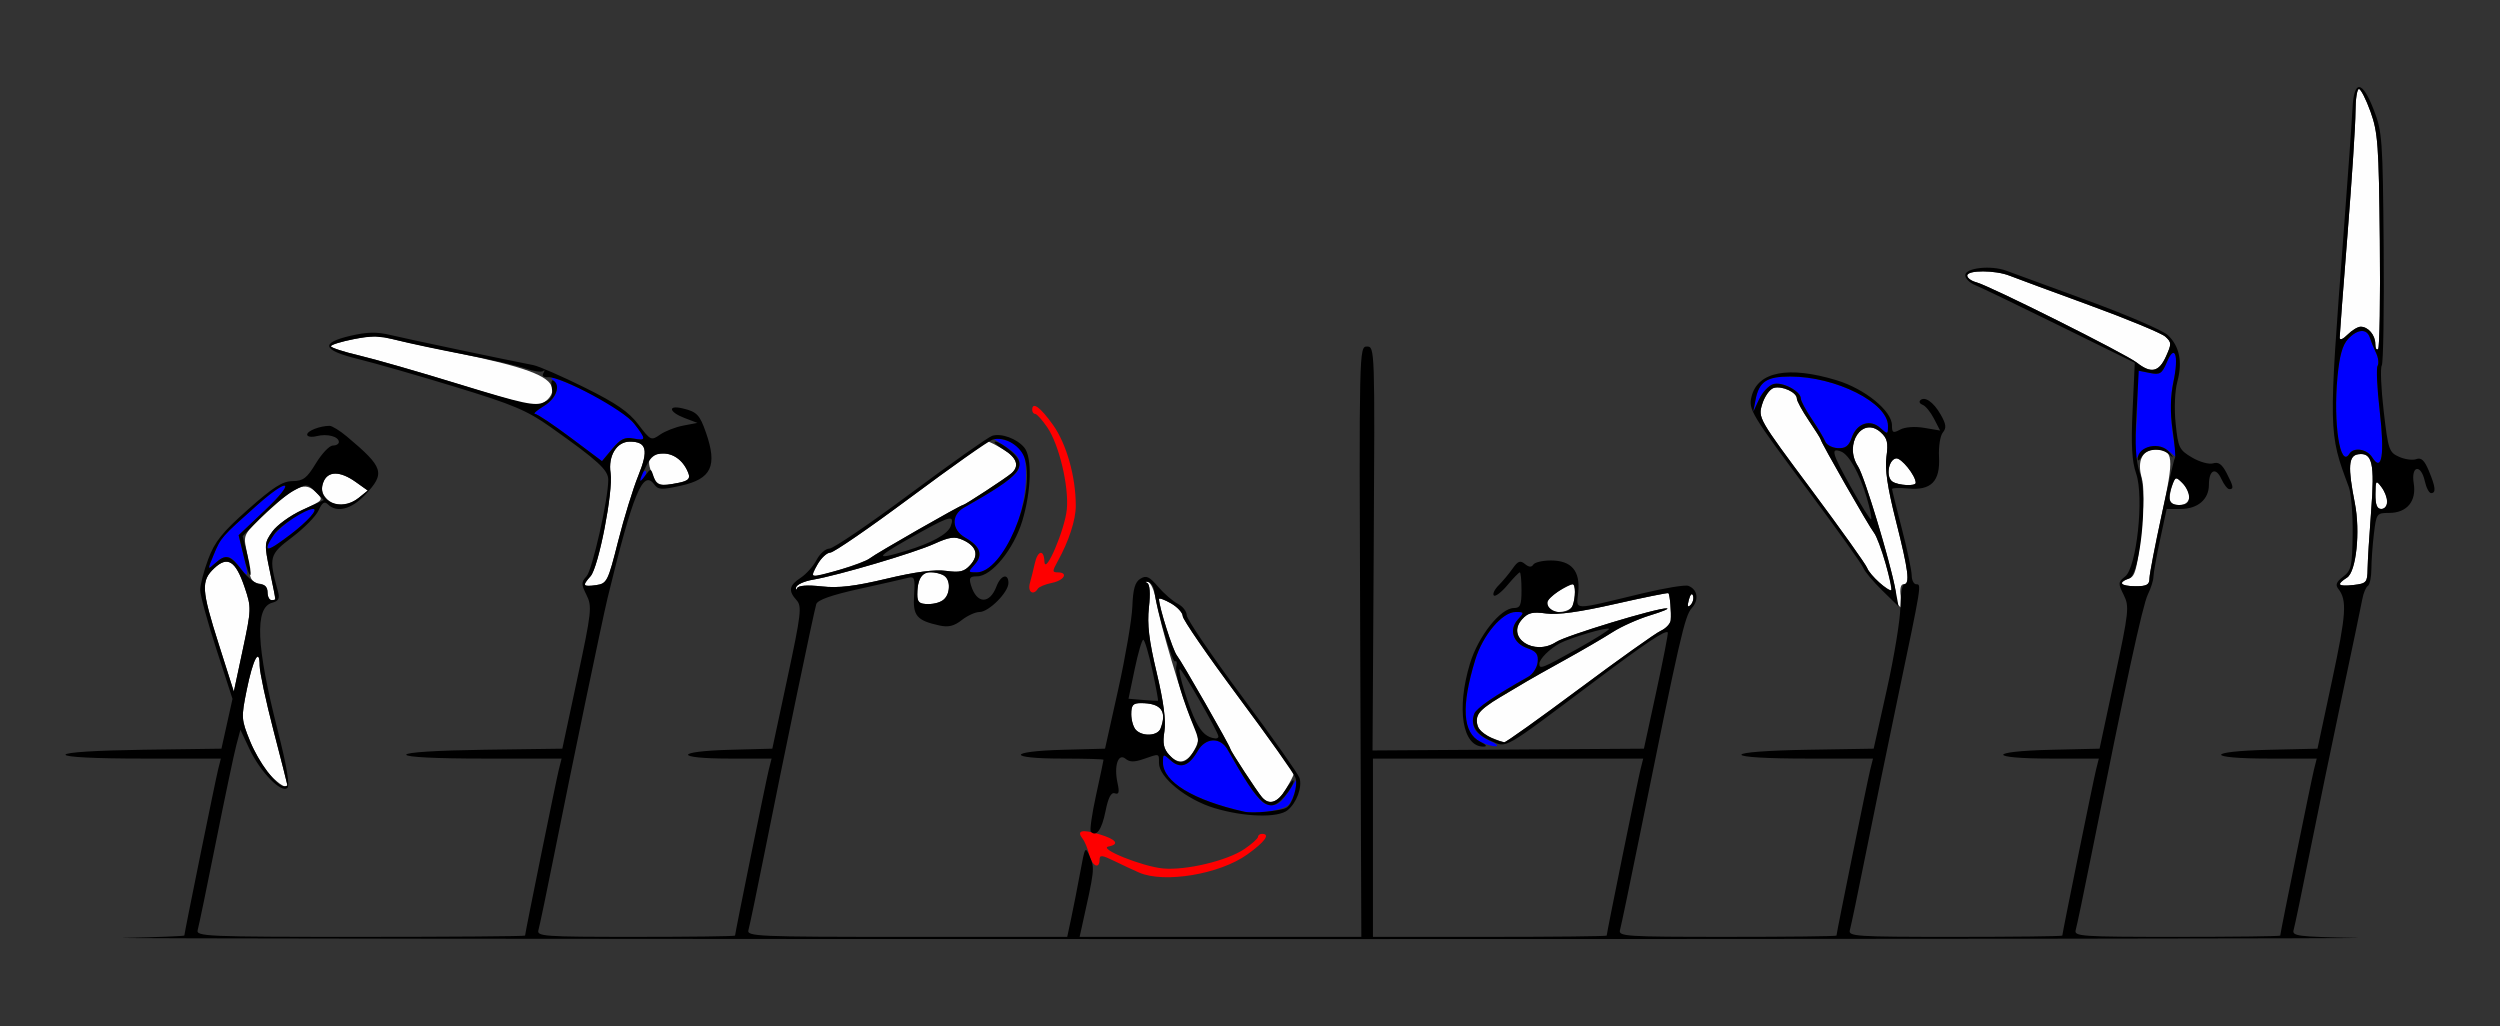 <?xml version="1.0" encoding="UTF-8" standalone="no"?>
<!-- Created with Inkscape (http://www.inkscape.org/) -->

<svg
   xmlns:dc="http://purl.org/dc/elements/1.1/"
   xmlns:cc="http://creativecommons.org/ns#"
   xmlns:rdf="http://www.w3.org/1999/02/22-rdf-syntax-ns#"
   xmlns:svg="http://www.w3.org/2000/svg"
   xmlns="http://www.w3.org/2000/svg"
   xmlns:sodipodi="http://sodipodi.sourceforge.net/DTD/sodipodi-0.dtd"
   xmlns:inkscape="http://www.inkscape.org/namespaces/inkscape"
   version="1.1"
   width="631"
   height="259"
   id="svg2"
   inkscape:version="0.91 r13725"
   sodipodi:docname="ub740801.svg">
  <rect width="100%" height="100%" fill="#333333" stroke="none"/>
  <sodipodi:namedview
     pagecolor="#ffffff"
     bordercolor="#666666"
     borderopacity="1"
     objecttolerance="10"
     gridtolerance="10"
     guidetolerance="10"
     inkscape:pageopacity="0"
     inkscape:pageshadow="2"
     inkscape:window-width="1439"
     inkscape:window-height="790"
     id="namedview11"
     showgrid="false"
     inkscape:zoom="0.48335975"
     inkscape:cx="40.342623"
     inkscape:cy="129.5"
     inkscape:window-x="0"
     inkscape:window-y="0"
     inkscape:window-maximized="0"
     inkscape:current-layer="svg2" />
  <defs
     id="defs6" />
  <g
     id="g2987"
     transform="translate(-5.471,-6.535)">
    <path
       d="M 323.992,207.75 C 322.789,206.366 316,195.993 316,195.539 316,194.935 303.69,173.424 302.529,172 301.497,170.733 298,159.717 298,157.731 c 0,-0.351 1.347,0.129 2.994,1.066 1.647,0.937 2.997,2.395 3,3.239 0.003,0.845 6.306,10.006 14.006,20.357 7.7,10.352 13.998,19.111 13.996,19.464 -0.002,0.353 -0.895,2.105 -1.985,3.893 -2.076,3.405 -4.188,4.106 -6.019,2 z M 73.631,202.137 c -1.509,-1.575 -3.781,-5.416 -5.049,-8.537 -2.227,-5.48 -2.256,-5.92 -0.847,-12.887 1.586,-7.838 3.259,-10.987 3.274,-6.163 0.005,1.623 1.58,8.994 3.5,16.381 1.92,7.387 3.491,13.575 3.491,13.75 0,1.088 -2.011,-0.084 -4.369,-2.545 z M 300.557,197.063 c -1.401,-1.548 -1.675,-2.921 -1.19,-5.954 0.427,-2.671 -0.201,-7.436 -1.949,-14.776 -1.951,-8.191 -2.429,-12.212 -1.96,-16.486 0.395,-3.602 0.234,-5.843 -0.444,-6.175 -0.585,-0.287 -0.496,-0.407 0.197,-0.268 0.693,0.139 1.567,2.046 1.941,4.236 1.104,6.466 6.73,25.471 9.087,30.692 1.994,4.419 2.053,5.059 0.687,7.493 -1.896,3.378 -4.052,3.797 -6.368,1.238 z m 81.2,-4.36 c -2.872,-1.135 -4.174,-3.453 -3.267,-5.816 0.294,-0.767 2.825,-2.743 5.623,-4.391 2.798,-1.648 5.83,-3.448 6.737,-4 0.907,-0.552 5.249,-2.995 9.649,-5.428 4.4,-2.433 9.8,-5.58 12,-6.994 2.2,-1.414 6.475,-3.322 9.5,-4.241 3.025,-0.919 4.91,-1.707 4.189,-1.752 -2.401,-0.149 -25.434,6.85 -27.935,8.488 -5.599,3.669 -12.775,-1.126 -8.596,-5.743 1.497,-1.654 2.623,-1.923 6.076,-1.449 2.896,0.397 8.41,-0.366 17.408,-2.409 7.243,-1.644 13.291,-2.869 13.438,-2.721 0.378,0.378 0.762,4.94 0.576,6.843 -0.086,0.874 -1.216,2.073 -2.512,2.663 -1.296,0.591 -10.566,7.188 -20.6,14.661 -10.034,7.473 -18.536,13.539 -18.893,13.48 -0.358,-0.059 -1.884,-0.594 -3.393,-1.191 z M 292.2,190.8 c -0.66,-0.66 -1.2,-2.46 -1.2,-4 0,-2.295 0.436,-2.8 2.418,-2.8 5.107,0 6.666,2.011 4.975,6.418 -0.715,1.864 -4.479,2.096 -6.193,0.382 z M 60.732,169.3 c -4.437,-13.943 -4.573,-16.161 -1.187,-19.342 3.383,-3.178 5.415,-1.89 7.698,4.88 1.695,5.027 1.682,5.453 -0.507,15.715 l -2.249,10.547 -3.755,-11.8 z m 335.935,-8.966 c -1.358,-1.358 -0.588,-2.949 2.238,-4.618 1.597,-0.944 3.172,-1.716 3.5,-1.716 0.774,0 0.767,3.39 -0.011,5.418 -0.604,1.573 -4.453,2.188 -5.726,0.915 z m 35.065,-2.413 c 0.354,-1.352 0.807,-1.806 1.057,-1.057 0.24,0.721 -0.038,1.787 -0.619,2.368 -0.742,0.742 -0.872,0.352 -0.437,-1.312 z m 52.935,1.413 C 484.3,158.967 484,157.728 484,156.582 c 0,-3.326 -7.762,-29.569 -9.555,-32.306 -3.682,-5.619 1.098,-12.81 5.728,-8.619 1.667,1.508 1.924,2.615 1.436,6.177 -0.425,3.102 0.259,7.721 2.398,16.194 3.235,12.814 3.607,15.971 1.879,15.971 -0.668,0 -0.938,1.199 -0.673,3 0.476,3.241 0.454,3.334 -0.547,2.333 z M 237,156.582 C 237,152.893 238.026,151 240.025,151 243.284,151 245,152.175 245,154.407 245,157.378 243.164,159 239.8,159 c -2.295,0 -2.8,-0.436 -2.8,-2.418 z M 73,156.07 c 0,-1.215 -0.803,-2.049 -2.167,-2.25 -1.5,-0.221 -2.22,-1.089 -2.339,-2.82 -0.094,-1.375 -0.504,-4.107 -0.91,-6.07 -0.708,-3.421 -0.486,-3.804 5.315,-9.175 7.314,-6.772 9.604,-7.697 12.321,-4.979 1.979,1.979 1.971,1.991 -3.458,4.476 -2.993,1.37 -6.391,3.823 -7.55,5.451 -2.025,2.843 -2.05,3.23 -0.659,9.878 C 75.273,158.803 75.224,158 74,158 c -0.55,0 -1,-0.869 -1,-1.93 z m 133.404,-1.28 c 0.139,-0.693 2.046,-1.567 4.236,-1.941 6.41,-1.094 25.451,-6.721 30.599,-9.043 3.927,-1.771 5.174,-1.939 7.278,-0.98 3.439,1.567 4.105,3.83 1.857,6.314 -1.531,1.692 -2.635,1.96 -6.116,1.483 -2.858,-0.392 -7.766,0.256 -15.003,1.979 -8.12,1.934 -12.14,2.41 -16.409,1.941 -3.602,-0.395 -5.843,-0.234 -6.175,0.444 -0.287,0.585 -0.407,0.496 -0.268,-0.197 z m 273.501,-1.129 c -1.427,-1.188 -2.851,-2.884 -3.164,-3.768 -0.313,-0.884 -6.643,-9.764 -14.067,-19.732 -13.408,-18.003 -13.491,-18.147 -12.423,-21.627 0.591,-1.926 1.885,-3.76 2.874,-4.074 2.06,-0.654 5.875,1.086 5.875,2.68 0,0.588 1.35,3.07 3,5.515 1.65,2.445 3,4.591 3,4.769 0,0.63 12.267,22.099 13.471,23.576 1.237,1.518 4.96,13.908 4.356,14.5 -0.18,0.176 -1.495,-0.652 -2.922,-1.84 z M 153,154.156 c 0,-0.274 0.687,-1.258 1.527,-2.186 2.011,-2.222 5.754,-21.483 5.057,-26.025 -0.666,-4.343 1.532,-7.945 4.85,-7.945 4.257,0 4.785,2.113 2.147,8.594 -1.322,3.249 -3.615,10.7 -5.096,16.558 -2.583,10.218 -2.811,10.669 -5.589,11.077 C 154.303,154.462 153,154.429 153,154.156 Z m 388,-0.338 c 0,-0.375 0.827,-0.945 1.839,-1.266 1.531,-0.486 2.034,-2.383 3.002,-11.317 0.777,-7.17 0.842,-11.855 0.194,-14.112 -1.213,-4.226 0.16,-7.122 3.377,-7.122 4.715,0 4.89,1.793 1.628,16.642 -1.672,7.612 -3.041,14.744 -3.041,15.849 0,1.63 -0.661,2.009 -3.5,2.009 -1.925,0 -3.5,-0.307 -3.5,-0.683 z m 55,0.222 c 0,-0.307 0.831,-1.078 1.847,-1.712 2.337,-1.459 3.407,-11.624 1.983,-18.827 -1.805,-9.123 -1.608,-11.96 0.853,-12.311 3.568,-0.508 4.198,2.253 3.268,14.311 -0.467,6.05 -0.871,12.638 -0.899,14.641 -0.048,3.404 -0.278,3.667 -3.551,4.049 -1.925,0.225 -3.5,0.157 -3.5,-0.15 z m -384.203,-5.033 c 0.937,-1.647 2.395,-2.997 3.239,-3 0.845,-0.003 10.006,-6.306 20.357,-14.006 10.352,-7.7 19.111,-13.998 19.464,-13.996 0.353,0.002 2.105,0.895 3.893,1.985 3.405,2.076 4.106,4.188 2,6.019 C 259.366,127.211 248.993,134 248.539,134 247.935,134 226.424,146.31 225,147.471 223.733,148.503 212.717,152 210.731,152 c -0.351,0 0.129,-1.347 1.066,-2.994 z M 605.032,131.25 c 0.03,-3.514 0.124,-3.628 1.5,-1.809 1.902,2.514 1.884,5.559 -0.032,5.559 -1.072,0 -1.491,-1.069 -1.468,-3.75 z m -517.266,1 c -1.089,-1.234 -1.292,-2.413 -0.687,-4 1.095,-2.876 4.192,-2.905 8.163,-0.078 l 3.051,2.172 -2.257,1.828 c -2.849,2.307 -6.274,2.339 -8.27,0.078 z m 465.305,0 c 0.039,-0.963 0.401,-2.593 0.806,-3.623 0.691,-1.76 0.838,-1.77 2.43,-0.179 C 558.922,131.064 558.495,134 555.5,134 c -1.741,0 -2.479,-0.531 -2.43,-1.75 z M 170.025,126.06 C 168.512,122.407 169.312,121 172.904,121 c 2.772,0 5.268,2.013 6.37,5.14 0.431,1.222 -0.198,1.795 -2.473,2.25 -4.89,0.978 -5.492,0.771 -6.776,-2.329 z m 313.138,2.061 c -1.744,-1.106 -1.104,-5.517 0.855,-5.89 1.288,-0.245 4.982,4.332 4.982,6.173 0,0.895 -4.308,0.687 -5.837,-0.283 z M 121,103.437 C 111.375,100.44 100.237,97.224 96.25,96.29 92.263,95.357 89,94.293 89,93.927 c 0,-0.879 11.778,-3.182 12.859,-2.514 0.461,0.285 8.62,2.097 18.131,4.028 17.933,3.64 24.256,5.951 24.869,9.09 0.392,2.007 -2.323,4.503 -4.8,4.412 -0.857,-0.031 -9.434,-2.509 -19.059,-5.506 z M 544.818,98.072 C 541.986,95.844 507.61,78.641 504.25,77.77 503.012,77.45 502,76.695 502,76.094 c 0,-1.426 7.067,-1.412 10.685,0.021 1.548,0.613 10.638,3.973 20.199,7.466 9.561,3.493 18.162,7.055 19.114,7.917 1.599,1.447 1.611,1.828 0.158,5.034 -1.781,3.929 -3.77,4.346 -7.337,1.54 z M 605,93.367 C 605,91.115 603.208,89 601.3,89 c -0.715,0 -2.2,0.9 -3.3,2 -1.197,1.197 -1.998,1.498 -1.995,0.75 0.002,-0.688 0.9,-12.5 1.995,-26.25 1.095,-13.75 1.993,-27.587 1.995,-30.75 0.002,-3.163 0.394,-5.75 0.871,-5.75 0.476,0 1.796,2.587 2.933,5.75 1.862,5.18 2.094,8.398 2.339,32.461 0.15,14.691 -0.045,27.029 -0.433,27.417 C 605.317,95.016 605,94.448 605,93.367 Z"
       id="path2997"
       style="fill:#fefefe"
       inkscape:connector-curvature="0" />
    <path
       d="m 293,226.782 c -1.375,-0.595 -4.188,-1.908 -6.25,-2.916 -3.158,-1.544 -3.75,-1.599 -3.75,-0.35 0,2.552 -1.93,1.619 -2.619,-1.266 -0.361,-1.512 -1.109,-3.323 -1.662,-4.024 -1.625,-2.061 -0.196,-2.449 4.183,-1.137 4.325,1.296 5.264,2.538 2.347,3.104 -2.697,0.523 8.544,5.05 13.75,5.537 5.797,0.542 16.227,-1.947 20.582,-4.912 1.872,-1.275 3.407,-2.655 3.411,-3.068 0.004,-0.412 0.457,-0.75 1.007,-0.75 2.197,0 0.762,2 -3.75,5.225 -6.955,4.972 -20.905,7.305 -27.25,4.557 z M 265.407,153.75 c 0.352,-1.238 0.911,-3.487 1.242,-5 0.724,-3.313 2.318,-3.641 2.434,-0.5 0.138,3.73 5.199,-8.093 5.661,-13.225 0.525,-5.838 -1.966,-16.259 -4.926,-20.607 -1.275,-1.872 -2.655,-3.407 -3.068,-3.411 C 266.337,111.003 266,110.55 266,110 c 0,-2.197 2,-0.762 5.225,3.75 3.438,4.809 5.775,13.081 5.775,20.438 0,3.583 -1.749,8.942 -4.588,14.062 -1.373,2.475 -1.37,2.75 0.031,2.75 2.769,0 1.648,2.032 -1.464,2.654 -1.661,0.332 -3.263,0.996 -3.559,1.475 -1.134,1.835 -2.635,0.806 -2.013,-1.379 z"
       id="path2993"
       style="fill:#fe0000"
       inkscape:connector-curvature="0" />
    <path
       d="m 319.5,211.405 c -12.823,-2.877 -20.5,-7.531 -20.5,-12.428 0,-2.209 0.067,-2.226 1.963,-0.511 2.434,2.202 4.605,1.448 6.79,-2.358 1.98,-3.45 5.728,-3.624 7.577,-0.351 5.203,9.207 8.037,13.224 9.704,13.753 2.465,0.782 3.631,0.048 6.14,-3.87 L 333.185,202.5 l -0.658,3 c -0.362,1.65 -1.191,3.542 -1.842,4.204 -1.33,1.352 -8.131,2.386 -11.184,1.701 z m 59.57,-17.669 c -4.439,-2.256 -4.841,-8.91 -1.248,-20.669 1.905,-6.236 6.834,-12.066 10.202,-12.066 2.195,0 2.217,0.077 0.542,1.928 -2.334,2.579 -1.187,5.959 2.454,7.228 2.221,0.774 2.772,1.526 2.562,3.495 -0.147,1.38 -1.199,3.035 -2.339,3.679 -13.102,7.404 -15.087,9.307 -13.639,13.078 0.357,0.929 2.054,2.306 3.773,3.059 1.718,0.754 2.449,1.4 1.624,1.437 -0.825,0.037 -2.594,-0.489 -3.93,-1.168 z M 65.703,149.402 c -2.138,-2.859 -3.388,-2.995 -5.988,-0.652 -1.915,1.726 -1.919,1.695 -0.285,-2.25 1.764,-4.258 1.95,-4.471 10.83,-12.373 8.267,-7.357 10.04,-6.341 2.085,1.195 l -6.673,6.322 1.209,4.8 c 0.665,2.64 1.076,4.926 0.914,5.08 -0.162,0.154 -1.104,-0.801 -2.092,-2.122 z m 185.763,-0.365 c 2.202,-2.434 1.448,-4.605 -2.358,-6.79 -3.45,-1.98 -3.624,-5.728 -0.351,-7.577 9.207,-5.203 13.224,-8.037 13.753,-9.704 0.782,-2.465 0.048,-3.631 -3.87,-6.14 L 255.5,116.815 l 3,0.658 c 4.667,1.024 5.929,2.905 5.929,8.842 0,11.529 -6.636,24.685 -12.452,24.685 -2.209,0 -2.226,-0.067 -0.511,-1.963 z M 73,144.465 C 73,141.871 81.356,135 84.51,135 c 1.4,0 -1.363,3.113 -5.7,6.422 C 74.238,144.91 73,145.558 73,144.465 Z m 94,-17.406 c 0,-0.518 0.445,-1.216 0.989,-1.552 0.567,-0.35 0.735,0.051 0.393,0.941 C 167.717,128.18 167,128.497 167,127.059 Z m 437.216,-5.085 c -1.332,-2.133 -4.682,-2.648 -5.77,-0.887 -2.328,3.767 -4.097,-7.653 -2.999,-19.365 0.503,-5.373 1.262,-8.105 2.667,-9.614 2.389,-2.564 4.754,-2.718 5.508,-0.358 0.308,0.963 1.022,2.72 1.587,3.905 0.565,1.185 0.73,2.636 0.366,3.225 -0.364,0.589 -0.121,5.72 0.54,11.402 1.286,11.059 0.547,15.608 -1.898,11.692 z m -454.759,-5.009 c -4.377,-3.279 -8.408,-5.964 -8.958,-5.967 -0.55,-0.003 0.463,-0.897 2.25,-1.987 3.377,-2.059 4.149,-4.709 2,-6.864 -1.545,-1.549 9.107,3.099 14.955,6.526 3.616,2.119 8.295,6.966 8.295,8.593 0,0.251 -1.211,0.226 -2.691,-0.057 -2.131,-0.407 -3.232,0.134 -5.292,2.602 l -2.602,3.117 -7.958,-5.962 z M 544.383,118 c 0.33,-3.025 0.604,-8.301 0.608,-11.725 l 0.009,-6.225 2.996,0.599 c 2.683,0.537 3.145,0.247 4.425,-2.775 1.174,-2.772 1.552,-3.059 2.118,-1.606 0.379,0.973 0.164,3.854 -0.478,6.403 -1.072,4.257 -0.763,12.687 0.654,17.829 0.529,1.918 0.471,1.929 -1.411,0.25 -2.687,-2.397 -5.862,-2.195 -7.856,0.5 -1.607,2.171 -1.644,2.057 -1.065,-3.25 z m -78.212,0 c -0.317,-0.825 -1.836,-3.365 -3.374,-5.645 C 461.259,110.075 460,107.723 460,107.128 c 0,-1.865 -4.754,-4.341 -6.979,-3.635 -1.142,0.363 -2.742,2.087 -3.554,3.833 l -1.477,3.174 0.571,-3 c 0.882,-4.635 2.793,-5.929 8.755,-5.929 11.529,0 24.685,6.636 24.685,12.452 0,2.195 -0.077,2.217 -1.928,0.542 -2.571,-2.326 -5.958,-1.191 -7.216,2.42 -0.749,2.149 -1.569,2.764 -3.541,2.656 -1.411,-0.077 -2.826,-0.816 -3.143,-1.641 z"
       id="path2991"
       style="fill:#0000fe"
       inkscape:connector-curvature="0" />
    <path
       d="M 36.75,243.252 C 45.138,243.085 52,242.815 52,242.653 52,242.032 59.867,203.36 60.524,200.75 l 0.693,-2.75 -19.608,0 C 29.485,198 22,197.626 22,197.021 c 0,-0.596 7.695,-1.085 19.682,-1.25 L 61.363,195.5 l 1.395,-6.284 1.395,-6.284 -4.077,-12.556 C 57.835,163.47 56,156.753 56,155.448 c 0,-1.305 0.913,-4.814 2.03,-7.797 1.655,-4.423 3.511,-6.738 10.049,-12.538 6.332,-5.616 8.693,-7.119 11.22,-7.144 2.705,-0.027 3.621,-0.724 5.912,-4.5 C 86.703,121.011 88.615,119 89.462,119 90.308,119 91,118.598 91,118.107 91,116.718 88.094,115.938 85.421,116.609 84.079,116.946 83,116.775 83,116.225 c 0,-0.941 3.169,-2.182 5.647,-2.211 0.631,-0.008 2.621,1.224 4.422,2.736 9.275,7.788 9.718,9.212 4.562,14.679 -3.451,3.66 -7.182,4.621 -9.384,2.419 -0.87,-0.87 -1.449,-0.501 -2.361,1.502 -0.665,1.46 -3.661,4.505 -6.657,6.767 -5.826,4.399 -5.982,4.99 -3.598,13.692 0.49,1.788 0.167,2.431 -1.428,2.848 -4.499,1.177 -4.088,10.836 1.376,32.291 2.272,8.923 3.09,13.783 2.429,14.443 -1.482,1.482 -6.841,-3.998 -9.56,-9.777 l -2.299,-4.885 -1.033,3.885 C 64.548,196.752 62.238,207.725 59.983,219 57.728,230.275 55.654,240.287 55.374,241.25 54.895,242.897 57.318,243 96.433,243 119.295,243 138,242.856 138,242.679 c 0,-0.639 7.85,-39.252 8.524,-41.929 l 0.693,-2.75 -19.608,0 C 115.485,198 108,197.626 108,197.021 c 0,-0.596 7.702,-1.085 19.7,-1.25 l 19.7,-0.271 3.819,-17.859 c 3.573,-16.708 3.721,-18.056 2.294,-20.915 -1.367,-2.741 -1.366,-3.231 0.008,-4.75 1.458,-1.611 5.478,-19.477 5.478,-24.344 0,-2.462 -2.578,-4.818 -14.5,-13.255 -6.001,-4.246 -9.427,-5.696 -24,-10.152 -9.35,-2.859 -20.375,-6.025 -24.5,-7.035 -9.216,-2.257 -9.839,-4.101 -2,-5.918 4.142,-0.96 6.611,-1.007 10,-0.189 4,0.965 29.405,6.318 36.052,7.596 1.403,0.27 7.235,2.815 12.959,5.656 7.998,3.97 11.142,6.132 13.582,9.341 3.078,4.049 3.245,4.127 5.478,2.562 1.267,-0.887 3.907,-1.916 5.866,-2.287 l 3.563,-0.674 -3.25,-1.236 c -3.952,-1.503 -4.328,-3.333 -0.5,-2.431 3.609,0.851 4.333,1.599 5.903,6.108 2.932,8.42 1.406,11.678 -6.276,13.397 -4.933,1.104 -5.773,1.064 -6.787,-0.322 -2.834,-3.876 -5.329,2.208 -11.773,28.708 -1.266,5.204 -8.959,42.183 -13.419,64.5 -1.923,9.625 -3.73,18.288 -4.015,19.25 -0.484,1.634 1.145,1.75 24.55,1.75 C 179.72,243 191,242.856 191,242.679 c 0,-0.639 7.85,-39.252 8.524,-41.929 l 0.693,-2.75 -10.608,0 c -14.013,0 -13.936,-1.844 0.093,-2.216 l 10.701,-0.284 3.825,-17.892 c 3.447,-16.126 3.674,-18.059 2.299,-19.579 -2.153,-2.379 -1.907,-3.733 1.025,-5.654 1.403,-0.919 3.215,-2.955 4.026,-4.523 0.811,-1.568 2.267,-2.852 3.235,-2.852 0.968,0 10.195,-6.274 20.504,-13.942 10.309,-7.668 19.571,-14.205 20.582,-14.525 2.297,-0.729 6.233,0.715 8.108,2.974 2.015,2.428 1.782,10.937 -0.505,18.491 C 261.325,145.182 255.768,152 252.087,152 c -1.839,0 -2.105,0.388 -1.542,2.25 1.433,4.743 4.694,4.882 6.445,0.276 C 258.078,151.664 260,151.134 260,153.695 260,156.03 255.047,161 252.721,161 c -1.048,0 -3.072,0.918 -4.497,2.039 -1.927,1.516 -3.37,1.868 -5.625,1.373 -5.78,-1.269 -6.76,-2.448 -6.414,-7.713 0.28,-4.264 0.107,-4.747 -1.543,-4.315 -1.022,0.268 -6.537,1.52 -12.256,2.783 -7.053,1.558 -10.556,2.796 -10.89,3.848 -0.583,1.835 -8.139,38.176 -13.097,62.986 -1.923,9.625 -3.73,18.288 -4.015,19.25 -0.487,1.646 1.879,1.75 39.967,1.75 l 40.485,0 1.015,-4.75 c 0.558,-2.612 1.576,-7.801 2.261,-11.529 1.217,-6.622 1.274,-6.712 2.464,-3.881 1.217,2.894 1.186,3.16 -2.11,17.91 l -0.503,2.25 35.555,0 35.555,0 -0.286,-74.5 C 348.502,94.571 348.515,93.999 350.5,93.999 c 1.978,-1.79e-4 1.997,0.566 1.699,50.976 l -0.301,50.977 34.249,-0.226 34.249,-0.226 3.144,-14.5 c 1.729,-7.975 3.029,-14.649 2.888,-14.831 -0.551,-0.712 -5.47,2.57 -18.427,12.294 -23.711,17.795 -22.041,16.835 -26.233,15.084 -3.746,-1.565 -5.27,-4.072 -4.189,-6.891 0.533,-1.39 4.934,-4.394 13.664,-9.327 1.139,-0.644 2.191,-2.299 2.339,-3.679 0.21,-1.968 -0.342,-2.721 -2.562,-3.495 -3.641,-1.269 -4.788,-4.649 -2.454,-7.228 C 390.24,161.077 390.218,161 388.023,161 c -3.368,0 -8.297,5.83 -10.202,12.066 -3.592,11.759 -3.19,18.413 1.248,20.669 1.556,0.791 1.857,1.241 0.835,1.25 -5.327,0.049 -6.879,-9.512 -3.406,-20.983 C 378.591,167.095 384.213,160 387.595,160 c 1.591,0 1.905,-0.742 1.905,-4.5 0,-2.475 -0.192,-4.5 -0.427,-4.5 -0.235,0 -1.654,1.462 -3.152,3.25 -1.499,1.788 -3.032,2.95 -3.406,2.583 -0.374,-0.367 0.171,-1.519 1.213,-2.561 1.042,-1.042 2.634,-2.951 3.539,-4.243 1.333,-1.903 1.921,-2.119 3.1,-1.141 0.99,0.821 1.663,0.872 2.103,0.159 0.356,-0.577 2.352,-1.049 4.434,-1.049 5.18,0 7.439,2.604 6.926,7.981 -0.451,4.729 -1.988,4.694 16.008,0.362 5.686,-1.369 10.984,-2.241 11.773,-1.938 2.348,0.901 2.752,3.536 0.861,5.625 -1.765,1.95 -2.963,7.183 -13.044,56.97 -2.506,12.375 -4.783,23.288 -5.06,24.25 -0.471,1.637 1.283,1.75 27.063,1.75 C 456.595,243 469,242.856 469,242.679 c 0,-0.639 7.85,-39.252 8.524,-41.929 l 0.693,-2.75 -16.608,0 C 451.477,198 445,197.619 445,197.024 c 0,-0.585 6.694,-1.086 16.692,-1.25 l 16.692,-0.274 3.343,-15 c 1.839,-8.25 3.369,-17.587 3.401,-20.75 0.032,-3.163 0.466,-5.75 0.965,-5.75 1.513,0 1.047,-3.564 -2.085,-15.971 -2.139,-8.474 -2.823,-13.092 -2.398,-16.194 0.488,-3.562 0.231,-4.669 -1.436,-6.177 -4.617,-4.179 -9.412,2.997 -5.743,8.596 1.644,2.51 8.042,23.597 9.457,31.172 l 0.78,4.177 -4.144,-4.051 c -2.279,-2.228 -4.421,-4.789 -4.76,-5.691 -0.339,-0.902 -6.435,-9.452 -13.547,-19 -14.873,-19.967 -15.478,-20.97 -14.651,-24.266 1.576,-6.278 9.328,-7.76 21.432,-4.095 7.15,2.165 14.002,7.734 14.002,11.381 0,1.906 0.269,2.046 2.075,1.08 1.226,-0.656 3.712,-0.834 6.078,-0.434 l 4.003,0.676 -1.557,-3.011 c -0.856,-1.656 -2.129,-3.215 -2.828,-3.464 -0.699,-0.249 -0.998,-0.751 -0.664,-1.114 1.092,-1.188 3.359,0.358 5.166,3.523 1.408,2.466 1.524,3.404 0.563,4.562 -0.665,0.802 -1.097,3.577 -0.96,6.168 0.327,6.17 -1.985,8.524 -7.826,7.967 -2.227,-0.212 -4.041,-0.149 -4.03,0.14 0.011,0.29 1.127,4.801 2.48,10.026 1.353,5.225 2.469,10.512 2.48,11.75 0.011,1.238 0.529,2.25 1.151,2.25 1.352,0 1.381,-0.181 -4.627,28.5 -2.535,12.1 -6.182,29.875 -8.106,39.5 -1.923,9.625 -3.73,18.288 -4.015,19.25 -0.484,1.636 1.24,1.75 26.55,1.75 C 513.82,243 526,242.856 526,242.679 c 0,-0.639 7.85,-39.252 8.524,-41.929 l 0.693,-2.75 -12.108,0 c -16.08,0 -16.003,-1.849 0.092,-2.219 l 12.201,-0.281 3.818,-17.859 c 3.597,-16.826 3.728,-18.039 2.266,-20.971 -1.45,-2.907 -1.425,-3.212 0.381,-4.641 2.905,-2.298 4.802,-20.06 2.772,-25.953 -1.086,-3.153 -1.309,-7.141 -0.897,-16.081 l 0.548,-11.888 -18.9,-9.303 C 514.994,83.687 505.367,79.05 503.995,78.5 502.623,77.95 501.5,76.825 501.5,76 c 0,-1.858 6.483,-2.576 10.342,-1.147 1.462,0.542 10.717,3.935 20.567,7.541 9.85,3.606 18.939,7.524 20.198,8.706 2.971,2.791 3.782,6.739 2.423,11.787 -0.641,2.379 -0.816,6.746 -0.425,10.565 0.624,6.087 0.893,6.644 4.142,8.561 1.922,1.134 4.296,1.79 5.312,1.468 1.341,-0.426 2.256,0.227 3.389,2.418 1.773,3.429 1.89,4.101 0.713,4.101 -0.462,0 -1.364,-1.15 -2.004,-2.556 C 564.732,124.318 563,125.119 563,128.904 563,132.584 560.163,135 555.842,135 l -3.501,0 -1.67,7.773 c -0.919,4.275 -1.67,8.481 -1.67,9.346 0,0.865 -0.638,2.88 -1.418,4.477 -1.315,2.693 -5.55,22.22 -14.182,65.404 -1.924,9.625 -3.731,18.288 -4.016,19.25 -0.484,1.635 1.193,1.75 25.55,1.75 C 569.27,243 581,242.856 581,242.679 c 0,-0.639 7.85,-39.252 8.524,-41.929 l 0.693,-2.75 -12.108,0 c -16.08,0 -16.003,-1.849 0.092,-2.219 l 12.201,-0.281 3.695,-17.288 c 3.572,-16.712 3.808,-20.193 1.558,-23.056 -0.79,-1.005 -0.482,-1.778 1.221,-3.062 2.054,-1.549 2.289,-2.6 2.403,-10.711 0.069,-4.946 -0.369,-10.318 -0.974,-11.938 -5.147,-13.787 -5.144,-13.617 -1.279,-64.445 1.067,-14.025 2.059,-27.975 2.207,-31 0.361,-7.417 2.449,-7.303 5.393,0.296 2.116,5.464 2.259,7.447 2.482,34.566 0.131,15.823 -0.085,29.291 -0.479,29.928 -0.394,0.637 -0.174,5.817 0.487,11.51 1.137,9.781 1.352,10.418 3.904,11.547 1.485,0.657 3.441,0.911 4.346,0.564 1.216,-0.467 2.035,0.302 3.139,2.946 1.721,4.119 1.876,5.641 0.574,5.641 -0.506,0 -1.217,-1.35 -1.579,-3 -0.976,-4.444 -3.531,-3.968 -2.803,0.523 0.736,4.533 -1.711,7.477 -6.213,7.477 -3.12,0 -3.222,0.14 -3.836,5.25 -0.347,2.888 -0.635,6.911 -0.639,8.941 -0.005,2.03 -0.407,3.937 -0.893,4.238 -0.487,0.301 -1.112,1.79 -1.39,3.309 -0.278,1.519 -2.603,12.662 -5.168,24.762 -2.564,12.1 -6.236,29.875 -8.16,39.5 -1.923,9.625 -3.727,18.276 -4.007,19.225 -0.466,1.575 0.906,1.751 15.8,2.027 C 609.161,243.417 482.625,243.554 319,243.555 155.375,243.555 28.363,243.419 36.75,243.252 Z M 411,242.679 c 0,-0.639 7.85,-39.252 8.524,-41.929 l 0.693,-2.75 -34.108,0 -34.108,0 0,22.5 0,22.5 29.5,0 c 16.225,0 29.5,-0.144 29.5,-0.321 z M 78,204.681 c 0,-0.175 -1.571,-6.363 -3.491,-13.75 -1.92,-7.387 -3.495,-14.759 -3.5,-16.381 -0.015,-4.824 -1.688,-1.675 -3.274,6.163 -1.41,6.967 -1.381,7.407 0.847,12.887 C 70.736,198.901 75.34,205 77.187,205 77.634,205 78,204.857 78,204.681 Z m 326.043,-24.268 c 10.034,-7.473 19.304,-14.07 20.6,-14.661 1.296,-0.591 2.427,-1.789 2.512,-2.663 0.186,-1.903 -0.198,-6.465 -0.576,-6.843 -0.148,-0.148 -6.195,1.077 -13.438,2.721 -8.999,2.043 -14.512,2.806 -17.408,2.409 -3.453,-0.473 -4.579,-0.205 -6.076,1.449 -4.179,4.617 2.997,9.412 8.596,5.743 2.501,-1.639 25.534,-8.637 27.935,-8.488 0.721,0.045 -1.164,0.833 -4.189,1.752 -3.025,0.919 -7.3,2.827 -9.5,4.241 -2.2,1.414 -7.6,4.561 -12,6.994 -4.4,2.433 -8.742,4.876 -9.649,5.428 -0.907,0.552 -3.939,2.352 -6.737,4 -5.336,3.142 -6.506,4.691 -5.629,7.454 0.439,1.384 4.039,3.513 6.666,3.943 0.357,0.059 8.859,-6.008 18.893,-13.48 z M 67.243,154.838 c -2.283,-6.769 -4.315,-8.058 -7.698,-4.88 -3.386,3.181 -3.25,5.399 1.187,19.342 l 3.755,11.8 2.249,-10.547 c 2.188,-10.261 2.202,-10.687 0.507,-15.715 z m 336.323,15.482 c 4.623,-2.574 8.232,-4.855 8.019,-5.068 -0.492,-0.492 -9.777,2.246 -12.428,3.665 -2.567,1.374 -5.157,3.963 -5.157,5.155 0,1.466 0.659,1.207 9.566,-3.752 z m -1.173,-10.901 C 403.171,157.39 403.178,154 402.404,154 400.976,154 396,157.534 396,158.549 c 0,2.792 5.375,3.523 6.393,0.869 z m 30.395,-2.555 c -0.25,-0.749 -0.703,-0.296 -1.057,1.057 -0.435,1.663 -0.305,2.054 0.437,1.312 0.581,-0.581 0.86,-1.647 0.619,-2.368 z M 243.8,157.8 c 1.714,-1.714 1.482,-5.478 -0.382,-6.193 -4.407,-1.691 -6.418,-0.132 -6.418,4.975 0,1.982 0.505,2.418 2.8,2.418 1.54,0 3.34,-0.54 4,-1.2 z M 75,157.75 c 0,-0.138 -0.651,-3.364 -1.448,-7.169 -1.391,-6.648 -1.365,-7.035 0.659,-9.878 1.159,-1.628 4.556,-4.08 7.55,-5.451 l 5.443,-2.492 -2.106,-2.106 c -2.067,-2.067 -2.168,-2.072 -5.48,-0.288 -1.856,1 -5.517,3.992 -8.134,6.65 l -4.76,4.832 1.183,4.697 c 0.651,2.584 0.988,4.892 0.75,5.13 -0.238,0.238 -0.999,-1.929 -1.691,-4.816 l -1.259,-5.248 6.656,-6.305 c 7.942,-7.525 6.155,-8.527 -2.102,-1.179 -8.88,7.903 -9.066,8.115 -10.83,12.373 -1.635,3.945 -1.631,3.976 0.285,2.25 2.758,-2.486 3.831,-2.212 6.852,1.75 1.468,1.925 3.516,3.5 4.551,3.5 C 72.333,154 73,154.709 73,156 c 0,1.1 0.45,2 1,2 0.55,0 1,-0.113 1,-0.25 z m 137.846,-3.207 c 4.268,0.468 8.289,-0.008 16.409,-1.941 7.237,-1.724 12.144,-2.371 15.003,-1.979 3.481,0.477 4.585,0.209 6.116,-1.483 2.247,-2.483 1.582,-4.747 -1.857,-6.314 -2.104,-0.959 -3.351,-0.791 -7.278,0.98 -5.148,2.322 -24.189,7.949 -30.599,9.043 -2.19,0.374 -4.097,1.247 -4.236,1.941 -0.139,0.693 -0.019,0.782 0.268,0.197 0.332,-0.678 2.573,-0.839 6.175,-0.444 z m 268.577,-5.703 C 480.472,145.353 479.143,141.825 478.471,141 477.267,139.523 465,118.054 465,117.424 c 0,-0.178 -1.35,-2.324 -3,-4.769 -1.65,-2.445 -3,-4.927 -3,-5.515 0,-1.594 -3.814,-3.334 -5.875,-2.68 -0.99,0.314 -2.283,2.147 -2.874,4.074 -1.068,3.479 -0.985,3.624 12.423,21.627 7.424,9.968 13.754,18.848 14.067,19.732 0.585,1.652 5.501,6.182 6.086,5.608 0.18,-0.176 -0.452,-3.174 -1.403,-6.66 z m -319.939,-5.688 c 1.481,-5.858 3.774,-13.31 5.096,-16.558 2.637,-6.48 2.109,-8.594 -2.147,-8.594 -3.318,0 -5.516,3.602 -4.85,7.945 0.697,4.542 -3.046,23.803 -5.057,26.025 -2.151,2.377 -1.93,2.743 1.369,2.259 2.778,-0.408 3.006,-0.859 5.589,-11.077 z M 548,152.491 c 0,-1.947 5.797,-29.319 6.446,-30.436 0.177,-0.305 -0.099,-3.479 -0.613,-7.054 -0.648,-4.5 -0.576,-8.24 0.233,-12.156 1.386,-6.71 0.334,-9.698 -1.706,-4.846 -1.196,2.846 -1.722,3.18 -4.216,2.681 l -2.849,-0.57 -0.571,10.826 c -0.426,8.078 -0.204,11.891 0.875,15.023 2.073,6.017 0.03,25.708 -2.759,26.593 -2.972,0.943 -2.114,1.949 1.661,1.949 2.839,0 3.5,-0.38 3.5,-2.009 z M 545.03,122.45 c -0.098,-3.374 5.834,-4.627 8.049,-1.7 1.127,1.489 1.115,1.563 -0.078,0.5 -2.023,-1.804 -5.736,-1.536 -6.922,0.5 -0.561,0.963 -1.033,1.278 -1.05,0.7 z m 58.02,27.691 c 0.028,-2.002 0.433,-8.591 0.899,-14.641 0.93,-12.057 0.3,-14.819 -3.268,-14.311 -2.461,0.35 -2.657,3.187 -0.853,12.311 1.425,7.203 0.354,17.368 -1.983,18.827 -2.768,1.729 -2.246,2.317 1.653,1.862 3.273,-0.382 3.503,-0.645 3.551,-4.049 z m -385.617,0.206 c 3.336,-0.909 6.741,-2.204 7.566,-2.876 C 226.424,146.31 247.935,134 248.539,134 c 0.454,0 10.827,-6.789 12.211,-7.992 2.106,-1.831 1.405,-3.943 -2,-6.019 -1.788,-1.09 -2.713,-1.983 -2.056,-1.985 0.657,-0.002 2.402,1.035 3.878,2.305 4.575,3.936 2.785,6.112 -11.815,14.362 -3.273,1.85 -3.099,5.597 0.351,7.577 3.806,2.184 4.56,4.356 2.358,6.79 -1.716,1.896 -1.698,1.963 0.511,1.963 6.649,0 14.826,-19.069 12.222,-28.5 -0.934,-3.382 -5.159,-5.965 -8.186,-5.004 -1.075,0.341 -10.389,6.894 -20.698,14.562 -10.309,7.668 -19.435,13.945 -20.279,13.948 -0.845,0.003 -2.303,1.353 -3.239,3 -1.994,3.505 -2.16,3.466 5.638,1.34 z m 16.713,-4.779 c 6.414,-1.947 10.491,-4.183 11.255,-6.174 1.107,-2.885 -0.041,-2.692 -7.077,1.191 -12.051,6.65 -12.863,7.619 -4.178,4.983 z M 78.81,141.422 C 83.147,138.113 85.91,135 84.51,135 c -1.89,0 -8.455,4.267 -9.857,6.407 -3.121,4.763 -2.071,4.766 4.157,0.015 z m 397.809,-9.332 c -1.798,-6.053 -4.451,-10.811 -6.459,-11.582 -2.712,-1.041 -2.336,0.335 2.433,8.9 2.623,4.71 4.943,8.39 5.156,8.177 0.213,-0.213 -0.295,-2.686 -1.13,-5.495 z M 608,133.191 c 0,-0.995 -0.661,-2.682 -1.468,-3.75 -1.376,-1.819 -1.47,-1.705 -1.5,1.809 -0.023,2.681 0.396,3.75 1.468,3.75 0.825,0 1.5,-0.814 1.5,-1.809 z m -511.964,-1.019 2.257,-1.828 -3.051,-2.172 c -3.971,-2.828 -7.068,-2.798 -8.163,0.078 -1.835,4.818 4.452,7.571 8.957,3.922 z M 558,132.071 c 0,-1.061 -0.762,-2.691 -1.694,-3.623 -1.592,-1.592 -1.738,-1.581 -2.43,0.179 C 552.401,132.383 552.889,134 555.5,134 c 1.802,0 2.5,-0.538 2.5,-1.929 z m -381.199,-3.682 c 2.275,-0.455 2.904,-1.028 2.473,-2.25 C 178.173,123.018 175.678,121 172.918,121 c -2.111,0 -3.147,0.752 -4.345,3.154 -1.939,3.886 -2.02,4.839 -0.2,2.351 1.326,-1.813 1.397,-1.803 2.067,0.309 0.741,2.334 1.56,2.537 6.361,1.577 z M 489,128.404 c 0,-1.84 -3.695,-6.418 -4.982,-6.173 -1.959,0.373 -2.599,4.784 -0.855,5.89 1.529,0.969 5.837,1.178 5.837,0.283 z m 117.114,-18.122 c -0.661,-5.683 -0.903,-10.814 -0.54,-11.402 0.364,-0.589 0.199,-2.04 -0.366,-3.225 -0.565,-1.185 -1.279,-2.942 -1.587,-3.905 -0.754,-2.36 -3.119,-2.206 -5.508,0.358 -1.406,1.509 -2.164,4.241 -2.667,9.614 -1.098,11.712 0.671,23.132 2.999,19.365 1.088,-1.761 4.438,-1.246 5.77,0.887 2.445,3.915 3.184,-0.634 1.898,-11.692 z m -440.805,6.926 c 3.304,0.632 3.324,0.311 0.238,-3.735 -2.609,-3.421 -18.48,-11.979 -21.757,-11.732 -1.154,0.087 -1.581,-0.303 -1.151,-1.051 0.375,-0.654 0.344,-0.886 -0.069,-0.516 -0.413,0.371 -2.427,0.083 -4.475,-0.64 -2.048,-0.723 -8.87,-2.289 -15.16,-3.482 -6.29,-1.192 -13.963,-2.814 -17.053,-3.603 C 101.389,91.301 99.137,91.24 94.632,92.145 91.535,92.767 89,93.57 89,93.929 c 0,0.359 3.133,1.389 6.961,2.287 3.829,0.899 15.338,4.199 25.575,7.335 15.951,4.885 18.977,5.536 21.15,4.546 1.957,-0.892 2.429,-1.712 2.069,-3.596 -0.257,-1.342 -0.082,-2.203 0.389,-1.912 1.938,1.198 0.692,4.54 -2.394,6.422 -1.788,1.09 -2.8,1.984 -2.25,1.987 0.55,0.003 4.581,2.688 8.958,5.967 l 7.958,5.962 2.602,-3.117 c 2.061,-2.469 3.161,-3.01 5.292,-2.602 z m 307.546,-0.223 c 1.259,-3.611 4.646,-4.746 7.216,-2.42 1.851,1.675 1.928,1.653 1.928,-0.542 0,-5.816 -13.156,-12.452 -24.685,-12.452 -5.962,0 -7.872,1.294 -8.755,5.929 l -0.571,3 1.477,-3.174 c 0.812,-1.746 2.412,-3.47 3.554,-3.833 2.225,-0.706 6.979,1.769 6.979,3.635 0,0.595 1.259,2.947 2.797,5.227 1.538,2.28 3.057,4.82 3.374,5.645 0.317,0.825 1.732,1.563 3.143,1.641 1.972,0.108 2.792,-0.507 3.541,-2.656 z m 79.3,-20.453 c 1.453,-3.206 1.441,-3.587 -0.158,-5.034 -0.952,-0.861 -9.553,-4.424 -19.114,-7.917 -9.561,-3.493 -18.65,-6.853 -20.199,-7.466 C 509.067,74.682 502,74.668 502,76.094 c 0,0.601 1.012,1.356 2.25,1.677 3.36,0.871 37.736,18.073 40.568,20.301 3.567,2.806 5.556,2.389 7.337,-1.54 z M 606.138,67.211 C 605.893,43.148 605.661,39.93 603.799,34.75 602.662,31.587 601.342,29 600.866,29 c -0.476,0 -0.868,2.587 -0.871,5.75 -0.002,3.163 -0.9,17 -1.995,30.75 -1.095,13.75 -1.993,25.562 -1.995,26.25 -0.003,0.748 0.798,0.447 1.995,-0.75 1.1,-1.1 2.585,-2 3.3,-2 1.908,0 3.7,2.115 3.7,4.367 0,1.082 0.317,1.649 0.705,1.261 0.388,-0.388 0.583,-12.725 0.433,-27.417 z M 280.799,216.465 c -0.317,-0.317 0.274,-4.466 1.312,-9.22 C 283.15,202.491 284,198.466 284,198.301 284,198.135 279.275,198 273.5,198 c -13.925,0 -13.765,-1.846 0.192,-2.216 l 10.692,-0.284 3.334,-15 c 1.834,-8.25 3.435,-17.651 3.558,-20.892 0.168,-4.436 0.669,-6.166 2.025,-7 1.495,-0.92 2.26,-0.573 4.5,2.041 1.484,1.732 3.711,3.66 4.949,4.285 1.238,0.625 2.25,1.924 2.25,2.887 0,0.963 6.274,10.185 13.942,20.494 7.668,10.309 14.205,19.571 14.525,20.582 0.729,2.297 -0.715,6.233 -2.974,8.108 -2.428,2.015 -10.937,1.782 -18.491,-0.505 C 304.89,208.347 298,202.764 298,199.155 c 0,-2.516 0.189,-2.465 -3.872,-1.05 -2.354,0.821 -3.529,0.807 -4.565,-0.053 -1.859,-1.543 -2.975,1.798 -2.032,6.088 0.52,2.369 0.362,2.987 -0.675,2.633 -0.947,-0.324 -1.659,1.047 -2.362,4.55 -0.932,4.643 -2.296,6.541 -3.695,5.141 z m 49.418,-6.099 c 1.496,-0.925 2.876,-5.501 2.251,-7.469 -0.321,-1.011 -6.857,-10.273 -14.525,-20.582 -7.668,-10.309 -13.945,-19.435 -13.948,-20.279 -0.003,-0.845 -1.353,-2.303 -3,-3.239 C 299.347,157.86 298,157.38 298,157.731 c 0,1.987 3.497,13.002 4.529,14.269 1.161,1.424 13.471,22.935 13.471,23.539 0,0.454 6.789,10.827 7.992,12.211 1.831,2.106 3.943,1.405 6.019,-2 1.09,-1.788 1.983,-2.713 1.985,-2.056 0.002,0.657 -1.035,2.402 -2.305,3.878 -3.936,4.575 -6.112,2.785 -14.362,-11.815 -1.85,-3.273 -5.597,-3.099 -7.577,0.351 -2.184,3.806 -4.356,4.56 -6.79,2.358 C 299.067,196.75 299,196.768 299,198.977 c 0,4.897 7.677,9.551 20.5,12.428 2.25,0.505 9.329,-0.181 10.716,-1.038 z m -23.558,-13.967 c 1.471,-2.245 1.527,-3.032 0.409,-5.75 -3.17,-7.709 -5.115,-14.287 -4.702,-15.9 0.246,-0.963 0.101,-1.537 -0.323,-1.275 -0.674,0.417 -4.511,-12.615 -5.267,-17.891 -0.151,-1.054 -0.849,-2.033 -1.55,-2.175 -0.701,-0.142 -0.796,-0.023 -0.211,0.263 0.678,0.332 0.839,2.573 0.444,6.175 -0.469,4.275 0.009,8.296 1.96,16.486 1.748,7.34 2.377,12.104 1.949,14.776 -0.482,3.014 -0.21,4.408 1.156,5.917 2.405,2.658 4.096,2.485 6.135,-0.626 z M 313,192.42 c 0,-1.074 -9.357,-17.396 -9.749,-17.005 -0.563,0.563 2.299,9.815 4.136,13.366 1.428,2.761 2.791,3.921 4.863,4.14 0.412,0.043 0.75,-0.182 0.75,-0.501 z m -14.607,-2.002 C 300.084,186.011 298.525,184 293.418,184 291.436,184 291,184.505 291,186.8 c 0,1.54 0.54,3.34 1.2,4 1.714,1.714 5.478,1.482 6.193,-0.382 z m -2.079,-14.742 C 295.398,171.454 294.371,168 294.033,168 c -0.339,0 -1.316,3.352 -2.172,7.449 l -1.556,7.449 3.598,0.301 c 1.979,0.166 3.706,0.268 3.838,0.228 0.132,-0.04 -0.51,-3.528 -1.426,-7.75 z"
       id="path2989"
       style="fill:#000000"
       inkscape:connector-curvature="0" />
  </g>
</svg>
